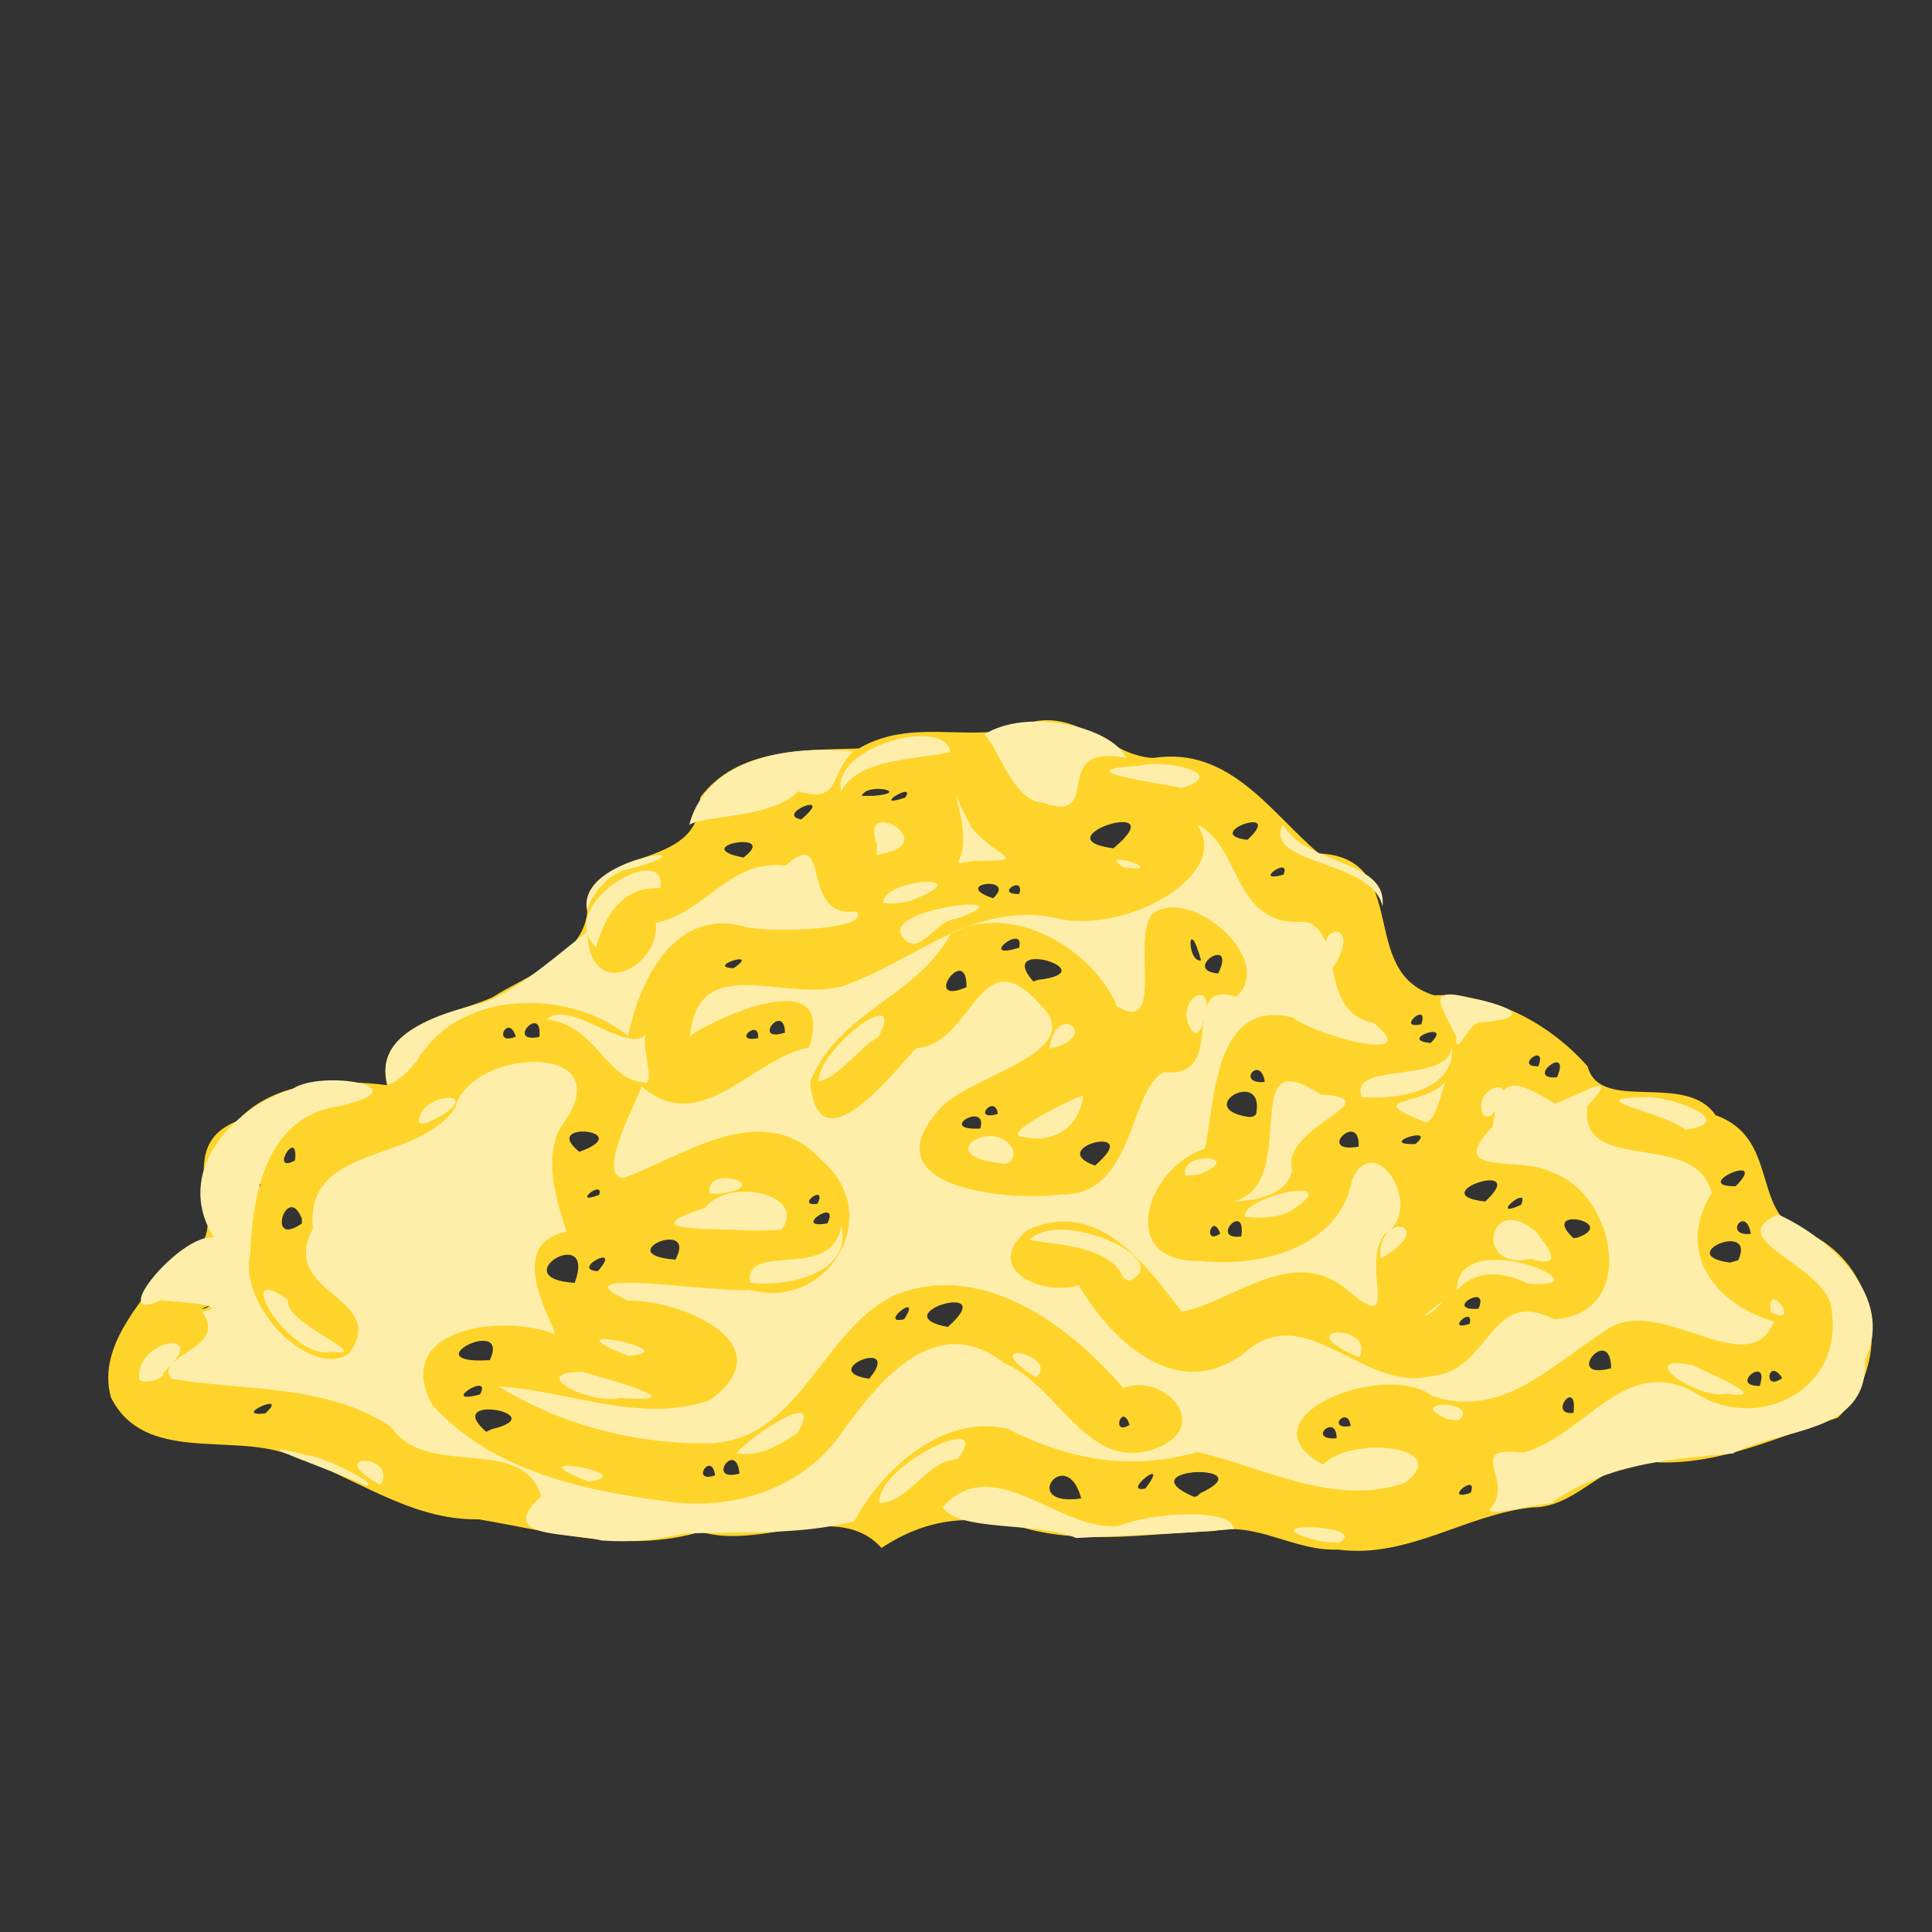 <?xml version="1.0" encoding="UTF-8" standalone="no"?>
<!-- Created with Inkscape (http://www.inkscape.org/) -->

<svg
   width="64"
   height="64"
   viewBox="0 0 16.933 16.933"
   version="1.1"
   id="svg5"
   inkscape:version="1.2 (dc2aedaf03, 2022-05-15)"
   sodipodi:docname="fromage_rape.svg"
   xmlns:inkscape="http://www.inkscape.org/namespaces/inkscape"
   xmlns:sodipodi="http://sodipodi.sourceforge.net/DTD/sodipodi-0.dtd"
   xmlns="http://www.w3.org/2000/svg"
   xmlns:svg="http://www.w3.org/2000/svg">
  <rect x="0" y="0" width="16.933" height="16.933" fill="#333333" stroke="none"/>
  <sodipodi:namedview
     id="namedview7"
     pagecolor="#ffffff"
     bordercolor="#666666"
     borderopacity="1.0"
     inkscape:pageshadow="2"
     inkscape:pageopacity="0.0"
     inkscape:pagecheckerboard="0"
     inkscape:document-units="mm"
     showgrid="false"
     units="px"
     inkscape:zoom="16.771208"
     inkscape:cx="26.831699"
     inkscape:cy="31.601778"
     inkscape:window-width="1920"
     inkscape:window-height="1017"
     inkscape:window-x="1912"
     inkscape:window-y="-8"
     inkscape:window-maximized="1"
     inkscape:current-layer="g1293"
     inkscape:showpageshadow="2"
     inkscape:deskcolor="#d1d1d1" />
  <defs
     id="defs2" />
  <g
     inkscape:label="Calque 1"
     inkscape:groupmode="layer"
     id="layer1">
    <g
       id="g1293"
       transform="translate(0.252,1.136)">
      <path
         style="fill:#ffd42a;stroke-width:0.008"
         d="M 11.477,12.445 C 11.096,12.464 10.76,12.196 10.381,12.283 9.838,12.301 9.305,12.4 8.778,12.27 8.279,12.126 7.884,12.161 7.474,12.431 7.091,12.006 6.426,12.452 5.889,12.289 5.239,12.482 4.584,12.288 3.943,12.18 3.326,12.191 2.84,11.788 2.273,11.61 1.77,11.423 1.011,11.692 0.72,11.111 0.59,10.636 1.04,10.227 1.273,9.878 1.952,9.79 1.153,8.951 1.826,8.69 2.167,8.315 2.752,8.326 3.14,8.375 3.019,7.848 3.705,7.765 4.062,7.606 4.358,7.418 4.849,7.256 4.894,6.866 4.912,6.233 5.884,6.537 5.885,5.854 6.208,5.419 6.797,5.44 7.275,5.424 c 0.507,-0.296 1.048,-0.007 1.55,-0.239 0.407,-0.071 0.674,0.309 1.032,0.322 0.671,-0.103 1.029,0.482 1.45,0.837 0.819,0.037 0.327,1.036 1.01,1.243 0.519,-0.023 1.022,0.254 1.346,0.624 0.109,0.414 0.86,0.041 1.121,0.427 0.611,0.218 0.258,0.957 0.902,1.081 0.564,0.341 0.615,1.134 0.169,1.571 -0.511,0.16 -1.013,0.409 -1.57,0.391 -0.444,-0.091 -0.682,0.398 -1.11,0.395 -0.575,0.06 -1.086,0.449 -1.696,0.37 z M 9.224,11.997 c -0.127,-0.485 -0.555,0.08 0,0 z m 1.042,-0.045 c 0.585,-0.27 -0.665,-0.234 -0.054,0.031 l 0.029,-0.006 0.026,-0.025 z m 2.372,-0.004 c 0.072,-0.193 -0.262,0.085 0,0 z m -2.851,-0.038 c 0.235,-0.31 -0.228,0.05 -10e-7,-3e-6 z M 6.016,11.795 c -0.033,-0.223 -0.223,0.076 0,0 z m 0.213,-0.016 c -0.027,-0.305 -0.301,0.083 0,0 z M 11.463,11.47 c 7.91e-4,-0.23 -0.271,0.02 0,0 z m -7.405,-0.08 c 0.558,-0.133 -0.446,-0.322 -0.049,0.023 l 0.049,-0.023 z m 5.59,-0.038 c -0.064,-0.204 -0.168,0.105 0,0 z m 1.938,0.01 c -0.026,-0.189 -0.221,0.039 0,0 z m -9.512,-0.111 c 0.223,-0.205 -0.314,0.039 0,0 z m 11.465,-0.004 c 0.038,-0.321 -0.233,0.029 0,0 z M 3.955,11.086 c 0.115,-0.214 -0.375,0.099 0,0 z M 15.171,11.011 c 0.094,-0.285 -0.283,0.003 0,0 z m 0.197,-0.069 c -0.122,-0.192 -0.174,0.13 0,0 z M 7.41,10.889 c 0.174,-0.281 -0.489,-0.005 -0.043,0.059 l 0.043,-0.059 z m 6.459,-0.033 c -0.005,-0.4 -0.432,0.116 -3e-6,-4.8e-5 z M 4.041,10.785 c 0.189,-0.402 -0.696,0.042 0,0 z m 4.014,-0.291 c 0.484,-0.425 -0.586,-0.109 0,0 z m 4.574,-0.027 c 0.04,-0.17 -0.227,0.073 0,0 z m -4.956,-0.041 c 0.169,-0.262 -0.24,0.058 -1e-6,4e-5 z M 1.585,10.305 c -0.142,0.055 -0.007,0.026 0,0 z m 11.121,0.03 c 0.106,-0.239 -0.323,0.019 0,0 z M 4.785,10.108 c 0.198,-0.535 -0.638,-0.041 0,0 z m 0.203,-0.103 c 0.23,-0.261 -0.254,-0.011 0,0 z M 14.983,9.909 c 0.162,-0.353 -0.572,-0.044 -0.072,0.021 l 0.072,-0.021 z M 5.668,9.904 c 0.202,-0.373 -0.583,-0.043 0,0 z M 13.58,9.709 c 0.36,-0.136 -0.351,-0.279 -0.04,0.008 l 0.04,-0.008 z m -2.953,-0.008 c 0.047,-0.32 -0.287,0.036 0,0 z m -0.184,-0.025 c -0.07,-0.195 -0.16,0.109 0,0 z m 4.65,0.002 c -0.042,-0.261 -0.249,0.027 0,0 z M 2.393,9.544 C 2.265,9.219 2.072,9.813 2.394,9.587 l -6.108e-4,-0.034 z m 4.607,0.042 c 0.116,-0.241 -0.326,0.06 4.1e-6,2e-6 z M 13.079,9.424 c 0.088,-0.195 -0.301,0.136 0,0 z m -6.167,-0.009 c 0.094,-0.19 -0.205,0.027 0,0 z m 5.853,-0.02 c 0.414,-0.385 -0.567,-0.063 -3e-6,-1.6e-6 z M 5,9.336 c 0.043,-0.145 -0.258,0.1 0,0 z m 9.96,-0.075 c 0.313,-0.314 -0.412,0.002 0,0 z M 2.027,9.238 c -0.014,0.008 0.013,0.044 0,0 z M 2.334,9.035 c 0.033,-0.307 -0.234,0.126 -1.6e-6,-10e-7 z m 7.057,0.002 C 9.731,8.717 8.908,8.926 9.346,9.08 Z M 4.826,8.959 c 0.522,-0.188 -0.355,-0.281 0,0 z m 6.83,-0.045 c 0.014,-0.326 -0.387,0.066 -4.2e-5,-1e-7 z m 0.498,-0.023 c 0.205,-0.177 -0.356,0.01 0,0 z M 8.34,8.755 c 0.071,-0.249 -0.397,0.021 0,0 z M 10.757,8.631 c 0.084,-0.423 -0.569,-0.05 -0.062,0.023 l 0.036,-0.004 0.026,-0.019 z m -2.263,-0.004 c -0.024,-0.185 -0.24,0.07 0,0 z M 10.833,8.347 c -0.035,-0.247 -0.262,0.022 0,0 z m 2.561,-0.041 c 0.132,-0.306 -0.295,0.024 0,0 z m -0.163,-0.097 c 0.083,-0.217 -0.221,0.008 0,0 z m -0.944,-0.204 c 0.209,-0.203 -0.303,-0.026 5e-5,9e-7 z M 6.392,7.963 c 0.018,-0.183 -0.24,0.045 10e-7,-5e-7 z M 4.269,7.95 c -0.065,-0.213 -0.215,0.085 0,0 z m 0.206,0.002 c 0.033,-0.299 -0.304,0.062 0,0 z m 2.153,-0.037 c -0.005,-0.274 -0.301,0.093 0,0 z m 5.577,-0.074 c 0.073,-0.214 -0.234,0.053 0,0 z M 8.219,7.516 c 0.006,-0.397 -0.405,0.175 3.6e-6,4.5e-6 z m 0.634,-0.065 C 9.455,7.38 8.461,7.073 8.804,7.466 l 0.049,-0.016 z m 1.572,-0.055 c 0.168,-0.351 -0.331,-0.03 0,0 z M 6.177,7.35 c 0.252,-0.17 -0.257,-0.011 0,-2e-6 z m 4.098,-0.069 c -0.12,-0.428 -0.127,0.026 0,0 z M 8.68,7.17 c 0.056,-0.226 -0.378,0.118 0,0 z M 8.452,6.737 c 0.22,-0.203 -0.384,-0.13 0,0 z m 0.229,-0.038 c 0.055,-0.176 -0.226,0.007 0,0 z M 10.997,6.53 c 0.074,-0.174 -0.287,0.08 10e-6,0 z m -4.733,-0.15 c 0.332,-0.249 -0.506,-0.098 0,0 z m 3.243,-0.081 c 0.562,-0.472 -0.665,-0.085 0,0 z m 1.174,-0.074 c 0.345,-0.32 -0.419,-0.051 0,0 z M 6.77,6.046 c 0.314,-0.263 -0.239,-0.046 -4.8e-6,1e-6 z M 7.681,5.855 c 0.107,-0.156 -0.32,0.106 0,0 z M 7.404,5.839 c 0.347,-0.028 -0.06,-0.122 -0.103,9.15e-4 l 0.103,-9.207e-4 z"
         id="path1299" />
      <path
         style="fill:#ffeeaa;stroke-width:0.008"
         d="m 11.319,12.372 c -0.714,-0.18 0.47,-0.15 0.163,0.012 l -0.08,-0.003 -0.084,-0.009 z m -6.29,-0.004 C 4.74,12.288 4.074,12.358 4.492,11.979 4.322,11.426 3.49,11.837 3.177,11.371 2.606,10.989 1.893,11.058 1.249,10.948 1.09,10.739 1.759,10.684 1.521,10.363 1.797,10.3 1.297,10.277 1.162,10.26 0.661,10.481 1.336,9.664 1.623,9.711 1.267,9.142 1.773,8.577 2.311,8.408 2.569,8.234 3.476,8.393 2.72,8.558 2.078,8.654 1.963,9.327 1.94,9.86 1.838,10.319 2.477,10.952 2.807,10.728 3.173,10.227 2.181,10.213 2.49,9.633 2.418,8.879 3.407,9.071 3.737,8.573 3.872,8.05 5.17,7.988 4.705,8.682 4.461,8.981 4.665,9.49 4.713,9.66 4.139,9.77 4.634,10.509 4.609,10.556 4.166,10.381 3.179,10.49 3.534,11.173 c 0.516,0.583 1.347,0.762 2.09,0.854 0.548,0.07 1.129,-0.108 1.469,-0.561 0.332,-0.466 0.839,-1.135 1.454,-0.656 0.482,0.195 0.735,0.982 1.345,0.744 C 10.389,11.349 9.928,10.887 9.595,11.031 9.122,10.479 8.359,9.911 7.6,10.211 6.943,10.513 6.759,11.51 5.945,11.513 c -0.637,0.008 -1.285,-0.164 -1.827,-0.498 0.614,0.037 1.245,0.332 1.852,0.121 C 6.642,10.646 5.719,10.255 5.253,10.263 4.571,9.955 6.072,10.205 6.316,10.168 6.995,10.363 7.514,9.519 6.955,9.039 6.45,8.476 5.759,8.986 5.218,9.187 4.952,9.188 5.36,8.461 5.37,8.384 5.895,8.839 6.341,8.136 6.839,8.045 7.102,7.226 5.84,7.883 5.795,7.947 5.868,7.152 6.709,7.703 7.206,7.48 7.819,7.244 8.336,6.737 9.06,6.923 9.654,7.028 10.551,6.523 10.238,6.089 c 0.399,0.192 0.308,0.908 0.946,0.853 0.359,0.08 0.101,0.794 0.604,0.888 0.461,0.372 -0.515,0.11 -0.708,-0.048 -0.699,-0.174 -0.68,0.744 -0.772,1.15 -0.516,0.165 -0.786,1.008 -0.032,0.984 0.522,0.059 1.216,-0.119 1.324,-0.716 0.205,-0.448 0.641,0.261 0.287,0.478 -0.224,0.266 0.161,0.909 -0.324,0.497 -0.479,-0.409 -0.983,0.087 -1.456,0.186 C 9.796,9.964 9.385,9.359 8.754,9.644 8.341,9.989 8.891,10.231 9.202,10.129 c 0.27,0.454 0.836,1.042 1.44,0.603 0.554,-0.505 1.044,0.348 1.657,0.191 0.514,-0.041 0.504,-0.788 1.068,-0.496 0.754,-0.044 0.538,-1.111 -0.026,-1.291 -0.264,-0.146 -0.942,0.051 -0.509,-0.399 0.053,-0.465 0.195,-0.413 0.544,-0.2 0.189,-0.061 0.613,-0.326 0.285,0.02 -0.081,0.616 0.948,0.196 1.089,0.762 -0.322,0.524 0.029,0.978 0.547,1.127 -0.228,0.567 -1.028,-0.283 -1.497,0.093 -0.459,0.292 -0.891,0.766 -1.501,0.559 -0.425,-0.32 -1.702,0.2 -0.954,0.603 0.232,-0.258 1.161,-0.166 0.712,0.162 -0.628,0.207 -1.218,-0.135 -1.813,-0.273 -0.584,0.166 -1.116,0.073 -1.667,-0.204 -0.575,-0.136 -1.11,0.377 -1.341,0.81 -0.488,0.128 -1.01,0.088 -1.507,0.11 -0.228,0.055 -0.464,0.078 -0.698,0.06 z M 9.042,9.333 C 9.697,9.353 9.639,8.413 9.95,8.261 10.537,8.318 10.051,7.438 10.584,7.6 10.943,7.274 10.17,6.615 9.845,6.877 9.665,7.105 9.963,7.937 9.537,7.684 9.333,7.181 8.607,6.756 8.079,7.048 7.791,7.598 7.098,7.726 6.848,8.346 6.917,9.109 7.548,8.298 7.778,8.051 8.273,8.023 8.331,7.072 8.856,7.66 9.331,8.106 8.179,8.294 7.961,8.61 7.373,9.297 8.64,9.393 9.042,9.333 Z M 8.503,9.057 C 7.904,8.986 8.476,8.641 8.629,8.944 8.639,9.024 8.605,9.083 8.503,9.057 Z M 8.723,8.83 C 8.458,8.818 9.266,8.432 9.241,8.471 9.207,8.74 8.991,8.886 8.723,8.83 Z M 6.923,8.342 C 6.919,8.047 7.704,7.468 7.447,7.951 7.262,8.056 7.11,8.303 6.923,8.342 Z M 8.946,8.056 c 0.051,-0.431 0.476,-0.106 0,0 z m 1.252,-0.157 c -0.196,-0.269 0.246,-0.515 0.09,-0.073 0.006,0.033 -0.046,0.131 -0.09,0.073 z M 9.182,12.344 c -0.344,-0.146 -1.041,-0.052 -1.172,-0.271 0.45,-0.499 1.017,0.217 1.544,0.166 0.275,-0.119 0.999,-0.164 1.008,0.026 -0.459,0.044 -0.927,0.053 -1.381,0.079 z m 3.631,-0.26 c 0.215,-0.247 -0.235,-0.552 0.278,-0.488 0.538,-0.129 0.897,-0.885 1.522,-0.52 0.552,0.348 1.29,-0.036 1.189,-0.715 -0.001,-0.402 -0.993,-0.622 -0.47,-0.853 0.464,0.21 1.027,0.731 0.762,1.271 0.035,0.667 -0.746,0.598 -1.16,0.824 -0.576,0.05 -1.12,0.095 -1.599,0.439 -0.085,-0.008 -0.587,0.134 -0.523,0.042 z m -5.358,-0.048 c -0.023,-0.334 1.027,-0.826 0.686,-0.385 -0.288,0.022 -0.422,0.383 -0.686,0.385 z M 2.953,11.883 C 2.725,11.771 1.748,11.442 2.446,11.619 c 0.122,0.003 0.661,0.272 0.506,0.264 z m 0.06,-0.045 c -0.394,-0.246 0.227,-0.221 0.069,0.041 l -0.069,-0.041 z m 1.891,0.01 c -0.714,-0.275 0.509,-0.063 0,0 z M 6.203,11.601 c 0.107,-0.139 0.786,-0.602 0.535,-0.178 -0.159,0.106 -0.334,0.215 -0.535,0.178 z m 6.233,-0.298 c -0.413,-0.176 0.316,-0.165 0.091,0.011 l -0.091,-0.011 z M 5.182,11.116 c -0.254,0.066 -0.839,-0.229 -0.329,-0.228 0.225,0.064 1.02,0.279 0.329,0.228 z m 9.703,-0.036 c -0.279,0.053 -0.832,-0.36 -0.294,-0.249 0.056,0.04 0.73,0.31 0.294,0.249 z M 0.971,10.957 C 0.918,10.601 1.624,10.488 1.18,10.894 c 0.014,0.063 -0.173,0.1 -0.209,0.063 z m 7.772,-0.077 c -0.384,-0.284 0.295,-0.127 0.085,0.055 l -0.085,-0.055 z m 2.919,-0.12 c -0.662,-0.274 0.15,-0.306 0,0 z m -6.408,-0.013 c -0.784,-0.307 0.562,-0.041 0,0 z m -2.601,-0.036 c -0.37,0.082 -0.897,-0.823 -0.379,-0.455 -0.063,0.194 0.783,0.51 0.379,0.455 z M 12.233,10.393 c 0.331,-0.275 0.033,0.025 0,0 z m 3.037,-0.028 c -0.052,-0.311 0.288,0.137 0,0 z m -2.753,-0.194 c -7.36e-4,-0.595 1.389,0.006 0.622,-0.057 -0.222,-0.107 -0.445,-0.129 -0.622,0.057 z M 6.323,10.107 C 6.266,9.734 7.06,10.105 7.12,9.601 7.231,10.03 6.632,10.147 6.323,10.107 Z m 3.274,-0.04 C 9.471,9.746 8.85,9.77 8.776,9.728 9.025,9.456 10.072,9.897 9.645,10.09 l -0.048,-0.022 z M 13.159,9.898 c -0.5,0.111 -0.368,-0.606 0.055,-0.234 0.093,0.122 0.262,0.325 -0.055,0.234 z m -1.311,-0.004 c -0.034,-0.438 0.53,-0.298 0,0 z M 6.257,9.647 C 5.955,9.627 5.281,9.657 5.931,9.449 6.135,9.177 6.836,9.332 6.595,9.643 c -0.113,0.005 -0.226,0.008 -0.338,0.004 z M 10.665,9.529 c -0.076,-0.166 0.936,-0.395 0.39,-0.048 -0.121,0.06 -0.259,0.061 -0.39,0.048 z m -0.104,-0.134 c 0.604,-0.161 0.014,-1.441 0.759,-0.939 0.654,0.047 -0.357,0.276 -0.246,0.664 -0.042,0.221 -0.327,0.267 -0.513,0.276 z M 5.97,9.327 c -0.057,-0.275 0.598,-0.063 0.083,-0.002 z M 10.139,9.17 C 10.075,8.938 10.69,8.995 10.252,9.158 l -0.113,0.012 z m 4.381,-0.403 C 14.341,8.61 13.537,8.484 14.187,8.481 c 0.181,-0.01 0.832,0.21 0.332,0.286 z m -2.311,-0.081 c -0.522,-0.209 0.016,-0.124 0.207,-0.34 -0.033,0.074 -0.096,0.423 -0.207,0.34 z m -8.789,0.015 c -0.016,-0.256 0.593,-0.299 0.174,-0.045 -0.045,0.011 -0.118,0.081 -0.174,0.045 z m 9.328,-0.062 c -0.115,-0.28 0.395,-0.368 0.077,-0.005 l -0.037,0.019 -0.04,-0.015 z M 11.684,8.479 c -0.127,-0.319 0.778,-0.106 0.789,-0.445 0.031,0.404 -0.494,0.469 -0.789,0.445 z M 3.147,8.372 C 3.004,7.916 3.638,7.735 3.976,7.656 4.308,7.543 4.734,7.144 4.896,7.031 4.913,7.673 5.542,7.332 5.495,6.953 5.945,6.858 6.135,6.393 6.634,6.451 7.046,6.079 6.743,6.922 7.254,6.851 7.39,7.011 6.541,7.041 6.297,6.992 5.671,6.801 5.355,7.444 5.254,7.943 4.725,7.522 3.767,7.533 3.4,8.166 3.329,8.249 3.253,8.335 3.147,8.372 Z M 5.395,8.351 C 5.048,8.326 4.986,7.858 4.543,7.798 c 0.192,-0.187 0.717,0.319 0.866,0.129 -0.046,0.09 0.089,0.463 -0.015,0.424 z M 12.511,7.951 c -0.13,-0.276 -0.286,-0.451 0.146,-0.335 0.343,0.069 0.526,0.168 0.076,0.209 -0.102,-0.035 -0.23,0.343 -0.222,0.126 z m -1.091,-0.59 c -0.236,-0.412 0.321,-0.474 0,0 z M 4.973,7.169 C 4.589,6.784 5.609,6.218 5.534,6.649 5.165,6.626 5.027,6.961 4.973,7.169 Z M 7.709,7.123 C 7.289,6.832 8.879,6.662 8.122,6.918 7.976,6.921 7.833,7.194 7.709,7.123 Z M 4.894,6.846 C 4.789,6.359 6.111,6.24 5.283,6.477 5.087,6.495 4.916,6.729 4.894,6.846 Z M 11.865,6.808 c -0.09,-0.414 -1.054,-0.362 -0.872,-0.72 0.192,0.365 0.919,0.302 0.872,0.72 z m -4.378,-0.03 c 0.002,-0.222 0.884,-0.264 0.243,-0.02 -0.079,0.023 -0.162,0.03 -0.243,0.02 z M 9.597,6.467 c -0.264,-0.176 0.438,0.05 0,0 z M 8.154,6.403 C 8.293,6.102 7.954,5.497 8.259,6.113 8.489,6.392 8.801,6.409 8.285,6.409 l -0.129,0.021 -0.009,-0.002 0.007,-0.025 z M 7.433,6.266 C 7.268,5.825 8.017,6.254 7.471,6.348 7.401,6.384 7.442,6.299 7.433,6.266 Z M 5.789,6.094 C 5.947,5.489 6.695,5.395 7.227,5.449 7.013,5.644 7.125,5.91 6.745,5.8 6.506,6.041 5.927,6.004 5.789,6.094 Z M 8.888,5.899 C 8.626,5.891 8.49,5.392 8.373,5.303 8.736,5.067 9.481,5.223 9.622,5.508 8.922,5.366 9.441,6.096 8.888,5.899 Z M 7.12,5.799 C 7.031,5.409 8.036,5.136 8.077,5.457 7.766,5.521 7.266,5.515 7.12,5.799 Z m 2.983,-0.029 C 9.869,5.718 9.048,5.616 9.746,5.574 9.934,5.513 10.545,5.644 10.103,5.77 Z"
         id="path1297" />
    </g>
  </g>
</svg>
